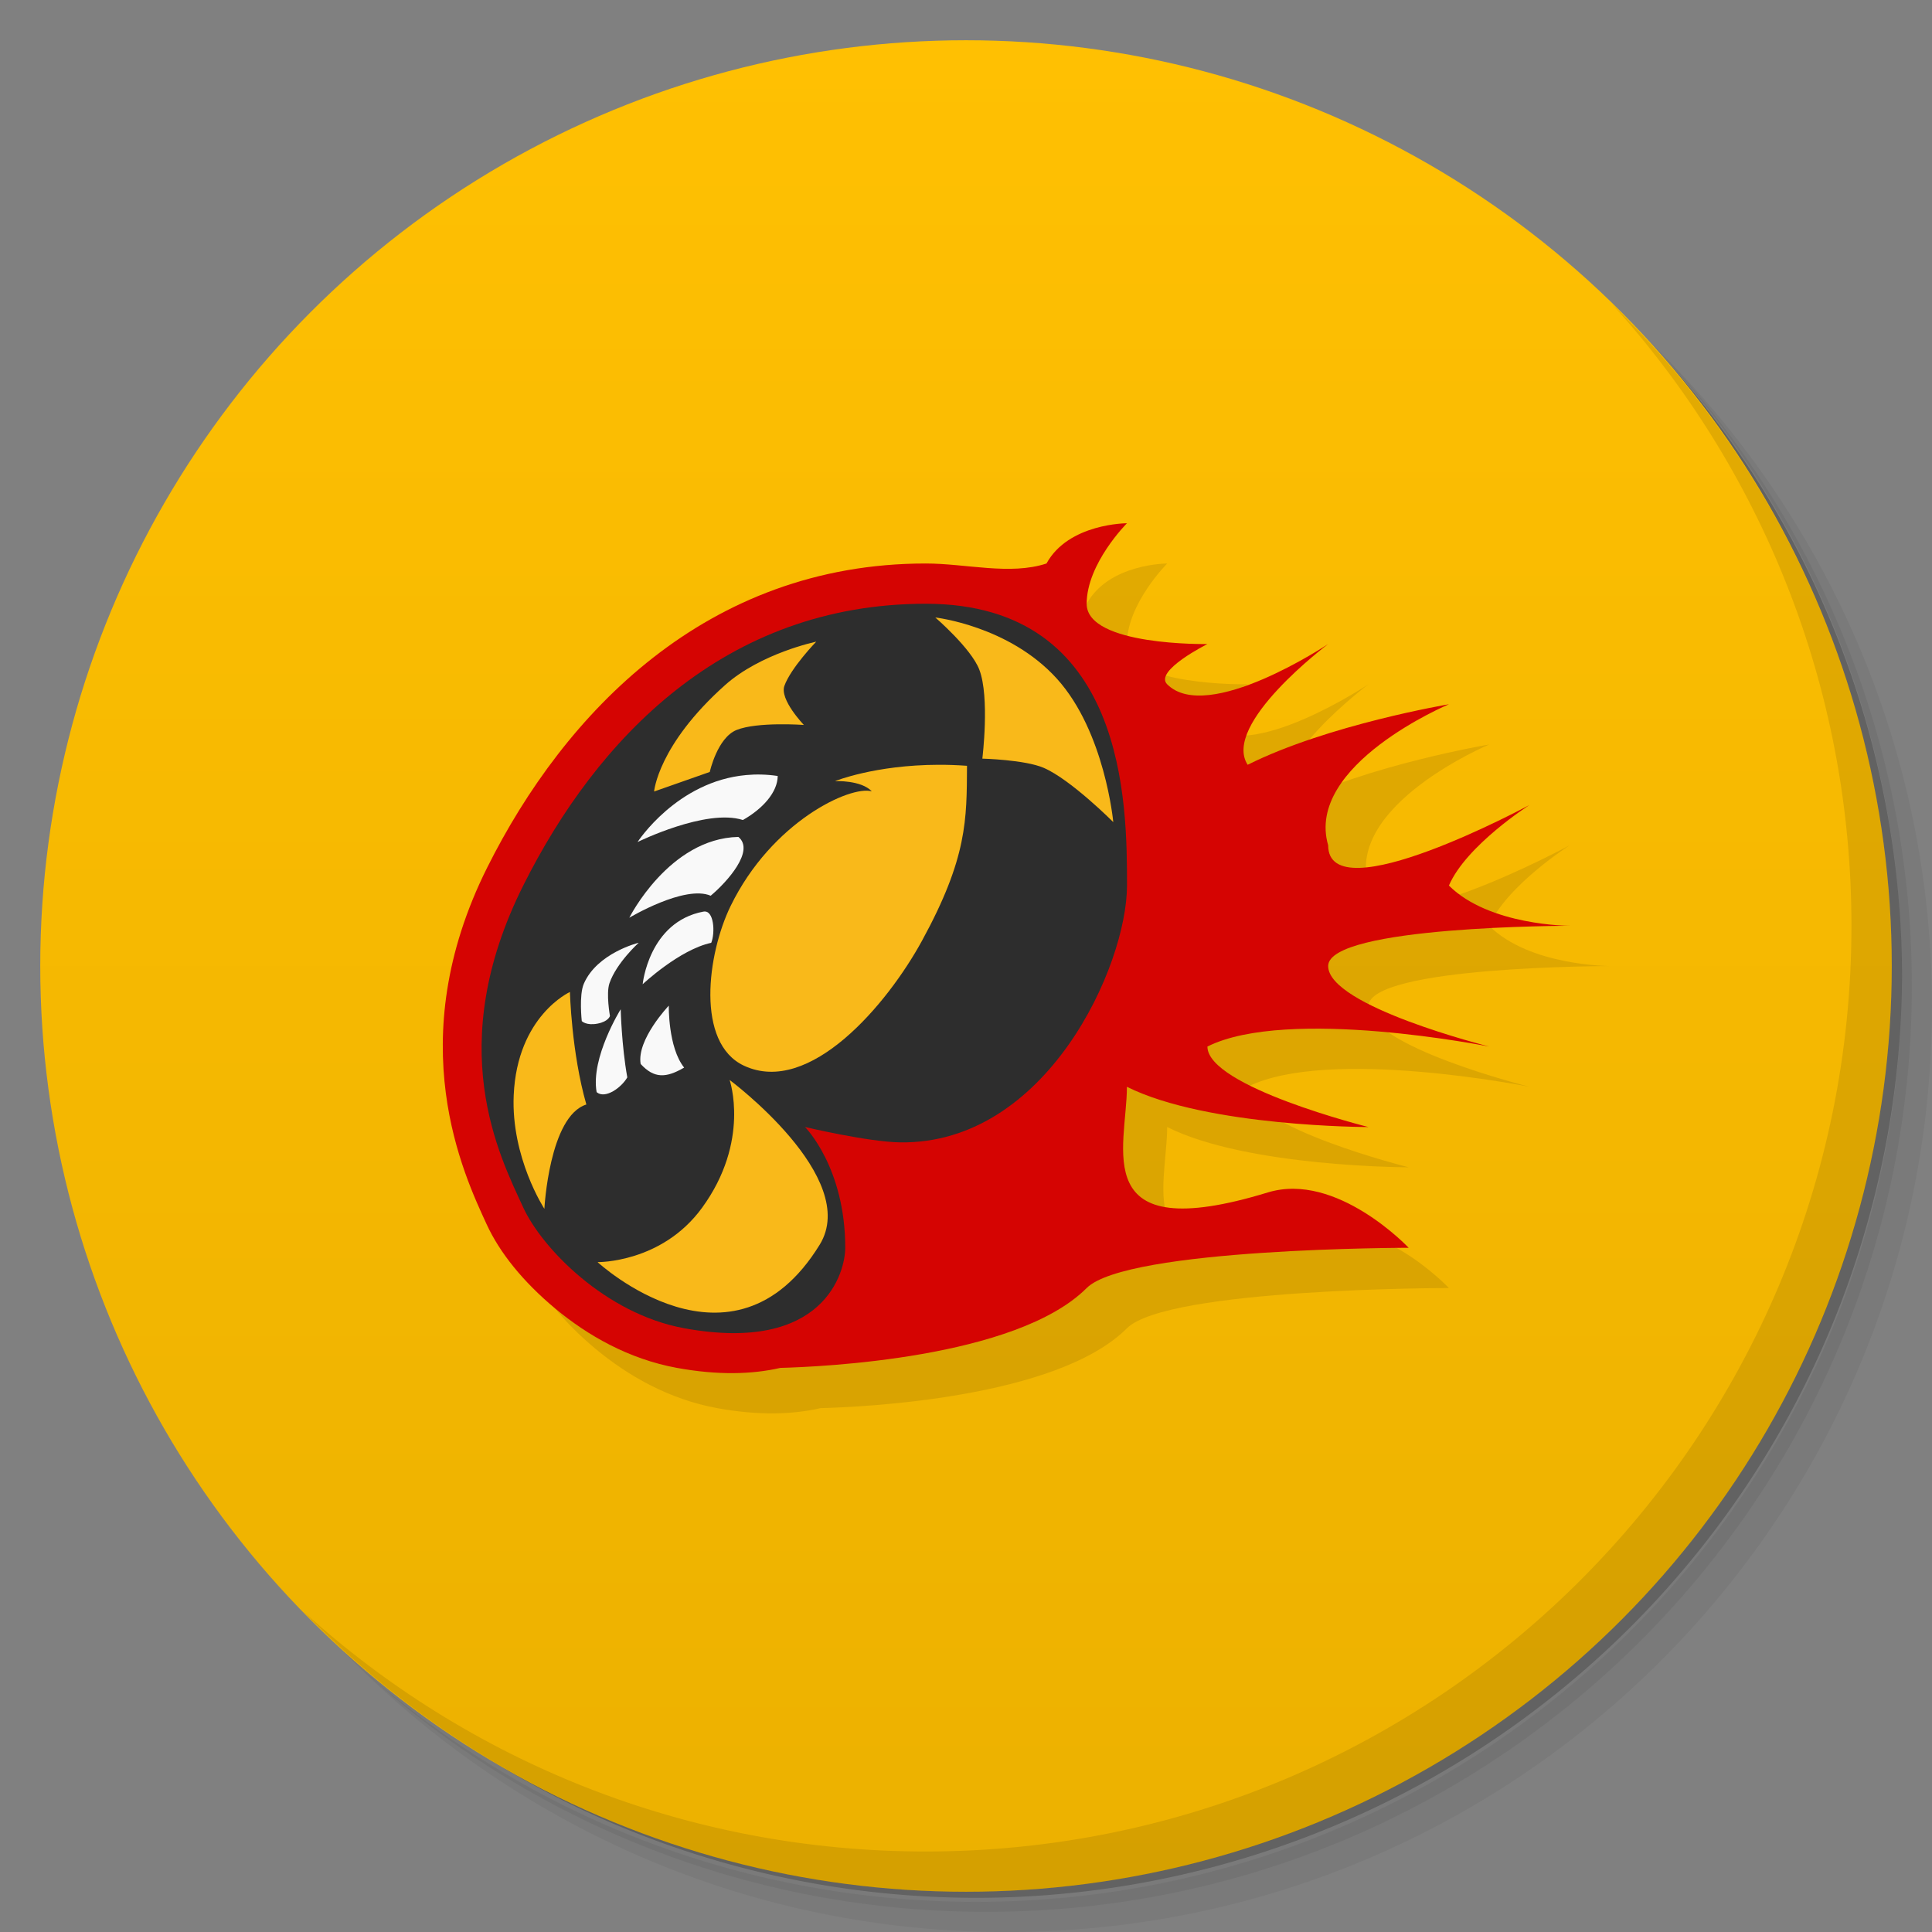<svg version="1.1" viewBox="0 0 48 48" xmlns="http://www.w3.org/2000/svg">
 <rect x="0" y="0" width="48" height="48" fill="#808080" stroke="none"/>
 <defs>
  <linearGradient id="bg" x2="0" y1="1" y2="47" gradientUnits="userSpaceOnUse">
   <stop style="stop-color:#ffc002" offset="0"/>
   <stop style="stop-color:#ecb100" offset="1"/>
  </linearGradient>
 </defs>
 <path d="m36.31 5c5.859 4.062 9.688 10.831 9.688 18.5 0 12.426-10.07 22.5-22.5 22.5-7.669 0-14.438-3.828-18.5-9.688 1.037 1.822 2.306 3.499 3.781 4.969 4.085 3.712 9.514 5.969 15.469 5.969 12.703 0 23-10.298 23-23 0-5.954-2.256-11.384-5.969-15.469-1.469-1.475-3.147-2.744-4.969-3.781zm4.969 3.781c3.854 4.113 6.219 9.637 6.219 15.719 0 12.703-10.297 23-23 23-6.081 0-11.606-2.364-15.719-6.219 4.16 4.144 9.883 6.719 16.219 6.719 12.703 0 23-10.298 23-23 0-6.335-2.575-12.06-6.719-16.219z" style="opacity:.05"/>
 <path d="m41.28 8.781c3.712 4.085 5.969 9.514 5.969 15.469 0 12.703-10.297 23-23 23-5.954 0-11.384-2.256-15.469-5.969 4.113 3.854 9.637 6.219 15.719 6.219 12.703 0 23-10.298 23-23 0-6.081-2.364-11.606-6.219-15.719z" style="opacity:.1"/>
 <path d="m31.25 2.375c8.615 3.154 14.75 11.417 14.75 21.13 0 12.426-10.07 22.5-22.5 22.5-9.708 0-17.971-6.135-21.12-14.75a23 23 0 0 0 44.875-7 23 23 0 0 0-16-21.875z" style="opacity:.2"/>
 <circle cx="24" cy="24" r="23" style="fill:url(#bg)"/>
 <path d="m40.03 7.531c3.712 4.084 5.969 9.514 5.969 15.469 0 12.703-10.297 23-23 23-5.954 0-11.384-2.256-15.469-5.969 4.178 4.291 10.01 6.969 16.469 6.969 12.703 0 23-10.298 23-23 0-6.462-2.677-12.291-6.969-16.469z" style="opacity:.1"/>
 <path d="m29 14s-1.454 0-2 1c-0.905 0.298-2 0-3 0-5.448 0-8.977 3.717-10.895 7.553-2.165 4.33-0.575 7.643-0.014 8.865 0.324 0.705 0.904 1.426 1.703 2.092 0.8 0.666 1.823 1.255 3.025 1.475 1.006 0.184 1.86 0.163 2.568 0 0.995-0.026 5.861-0.234 7.611-1.984 1-1 8-1 8-1s-1.788-1.898-3.5-1.375c-4.5 1.375-3.5-1.125-3.5-2.625 2 1 6 1 6 1s-4-1-4-2c2-1 7 0 7 0s-4-1-4-2 6-1 6-1-2 0-3-1c0.431-1 2-2 2-2s-5 2.7-5 1c-0.582-2 3-3.504 3-3.504s-3 0.504-5 1.504c-0.653-1.009 2-3 2-3s-3 2-4 1c-0.333-0.333 1-1 1-1s-3 0.054-3-1c0-1 1-2 1-2z" style="opacity:.1"/>
 <path d="m28 13s-1.454 0-2 1c-0.905 0.298-2 0-3 0-5.448 0-8.977 3.717-10.895 7.553-2.165 4.33-0.575 7.643-0.014 8.865 0.324 0.705 0.904 1.426 1.703 2.092 0.8 0.666 1.823 1.255 3.025 1.475 1.006 0.184 1.86 0.163 2.568 0 0.995-0.026 5.861-0.234 7.611-1.984 1-1 8-1 8-1s-1.788-1.898-3.5-1.375c-4.5 1.375-3.5-1.125-3.5-2.625 2 1 6 1 6 1s-4-1-4-2c2-1 7 0 7 0s-4-1-4-2 6-1 6-1-2 0-3-1c0.431-1 2-2 2-2s-5 2.7-5 1c-0.582-2 3-3.504 3-3.504s-3 0.504-5 1.504c-0.653-1.009 2-3 2-3s-3 2-4 1c-0.333-0.333 1-1 1-1s-3 0.054-3-1c0-1 1-2 1-2z" style="fill:#d50402"/>
 <path d="m17 33c3.483 0.636 4-1.407 4-2 0-2-1-3-1-3s1.566 0.371 2.364 0.382c3.636 0.051 5.636-4.382 5.636-6.382s0-7-5-7-8.18 3.361-10 7c-2 4-0.59 6.715 0 8 0.459 1 2.033 2.641 4 3z" style="fill:#2d2d2d"/>
 <path d="m23.236 15.34s0.891 0.767 1.094 1.295c0.265 0.688 0.076 2.213 0.076 2.213s1.053 0.026 1.525 0.229c0.671 0.288 1.728 1.348 1.728 1.348s-0.205-2.238-1.397-3.559-3.027-1.525-3.027-1.525zm-2.957 0.602s-1.376 0.285-2.266 1.08c-1.671 1.493-1.762 2.643-1.762 2.643l1.383-0.486s0.186-0.849 0.666-1.043c0.518-0.209 1.672-0.125 1.672-0.125s-0.607-0.63-0.484-0.971c0.162-0.449 0.791-1.098 0.791-1.098zm3.033 3.059c-1.582 0.005-2.566 0.406-2.566 0.406s0.646-0.031 0.914 0.254c-0.532-0.153-2.485 0.75-3.508 2.848-0.581 1.192-0.871 3.404 0.33 3.967 1.631 0.764 3.56-1.521 4.424-3.102 1.131-2.069 1.111-3.017 1.119-4.348-0.249-0.018-0.487-0.026-0.713-0.025zm-9.152 5.644s-1.31 0.594-1.397 2.566c-0.068 1.552 0.762 2.822 0.762 2.822s0.119-2.302 1.043-2.592c-0.371-1.291-0.408-2.797-0.408-2.797zm3.967 2.186s0.525 1.518-0.686 3.178c-1.002 1.374-2.594 1.348-2.594 1.348s3.347 3.094 5.518-0.432c1.026-1.667-2.238-4.094-2.238-4.094z" style="fill:#f9b91a"/>
 <path d="m18.539 19.256c-1.724 0.155-2.699 1.664-2.699 1.664s1.706-0.841 2.617-0.547c0.497-0.282 0.862-0.692 0.865-1.094-0.276-0.041-0.537-0.046-0.783-0.023zm-0.195 1.537c-1.721 0.038-2.709 2.008-2.709 2.008s1.372-0.823 2.022-0.547c0.412-0.346 1.104-1.12 0.688-1.461zm-0.865 1.855c-1.362 0.255-1.512 1.805-1.512 1.805s0.915-0.861 1.703-1.029c0.102-0.246 0.07-0.824-0.191-0.775zm-1.613 0.775s-1.03 0.252-1.361 1.018c-0.123 0.284-0.051 0.928-0.051 0.928s0.11 0.118 0.395 0.062c0.269-0.052 0.305-0.189 0.305-0.189 0 0-0.1-0.558-0.012-0.814 0.175-0.508 0.725-1.004 0.725-1.004zm0.75 1.562s-0.803 0.844-0.699 1.449c0.333 0.363 0.63 0.353 1.08 0.09-0.402-0.505-0.381-1.539-0.381-1.539zm-1.195 0.09s-0.75 1.203-0.598 2.059c0.216 0.182 0.623-0.121 0.762-0.367-0.142-0.786-0.164-1.691-0.164-1.691z" style="fill:#f9f9f9"/>
</svg>
